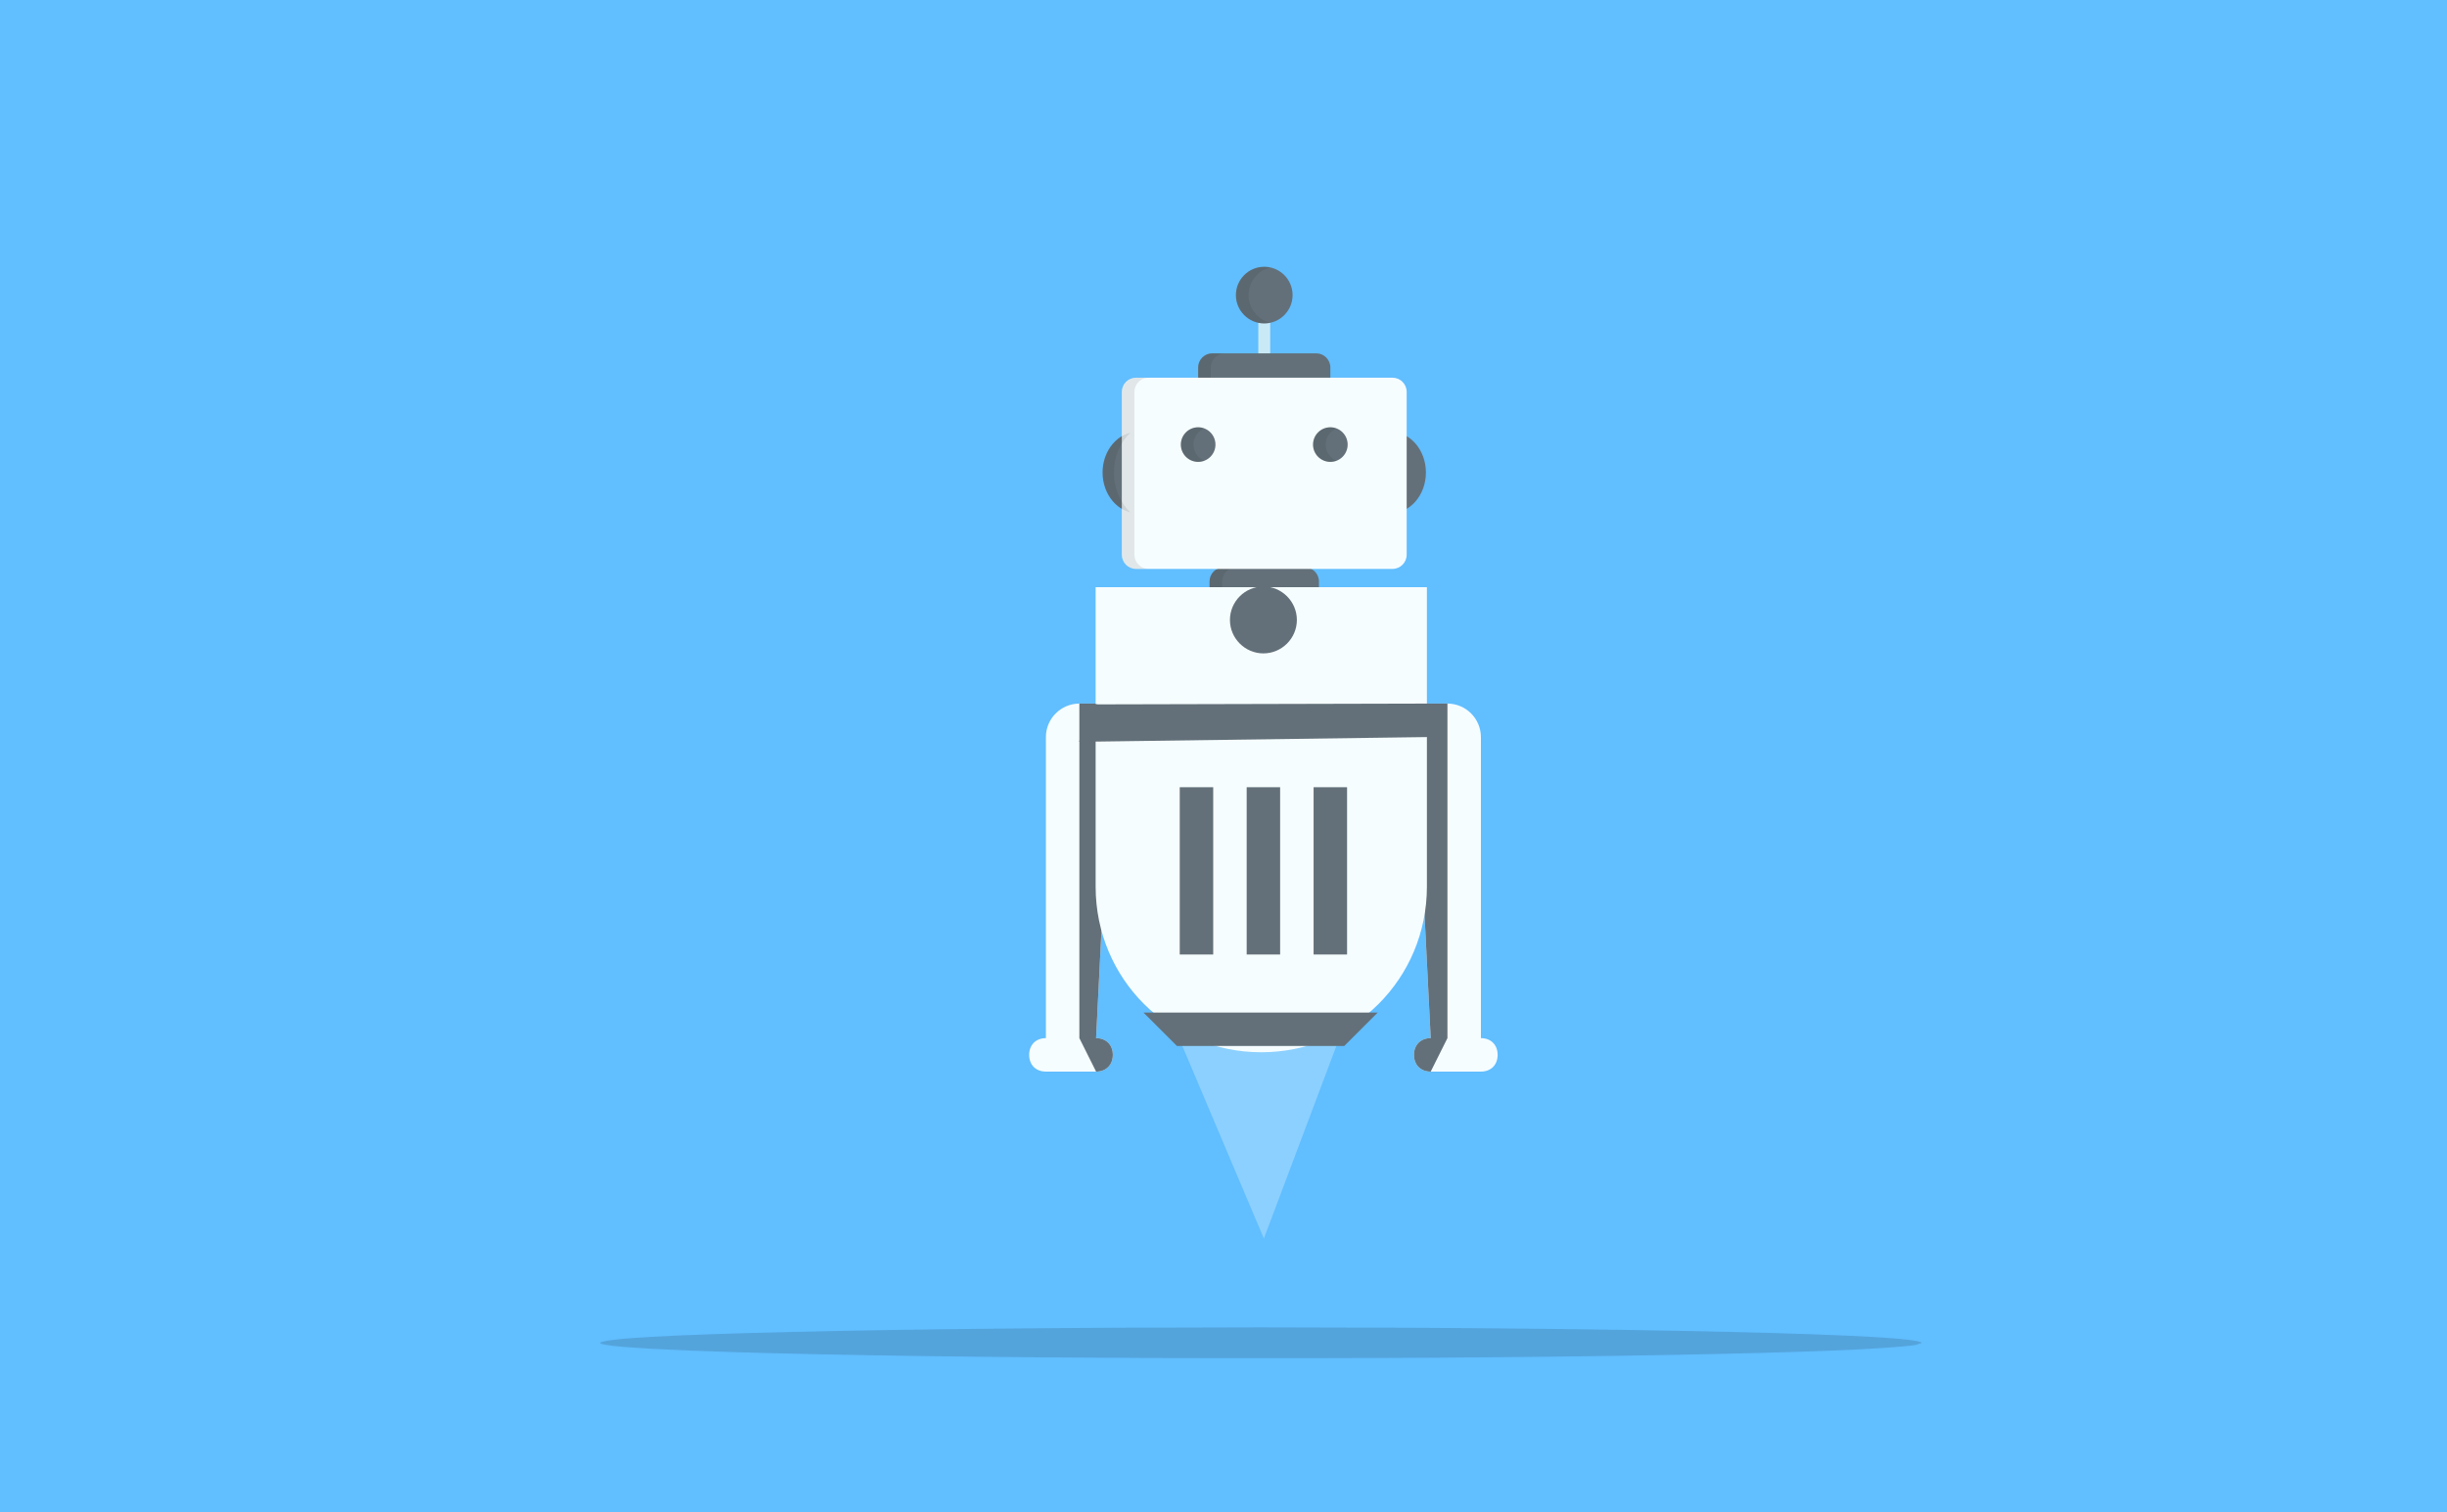 <?xml version="1.0" encoding="utf-8"?>
<svg xmlns="http://www.w3.org/2000/svg" xmlns:xlink="http://www.w3.org/1999/xlink" version= "1.1" width="1618px" height="1000px" viewBox="-350 195 1618 1000">
<rect x="-350" y="195" width="1618" height="1000" fill="#333333" stroke="none"/>
<g id="layer1">
<g style="fill:rgb(97,190,255); fill-opacity:1.0; stroke-linejoin: miter">
<path d="M-359.437,180.766L459.867,180.767L1279.171,180.767L1279.171,1211.593Q459.867,1211.594,-359.437,1211.594Q-359.437,696.18,-359.437,180.766"/>
</g>
<g style="fill:rgb(0,0,0); fill-opacity:0.137; stroke-linejoin: miter">
<path d="M920.829,1083.037L916.84,1084.422Q888.475,1088.608,750.848,1091.117Q612.269,1093.625,424.476,1093.151Q245.252,1092.489,137.797,1089.274Q103.367,1088.235,81.078,1087.01L62.344,1085.75Q46.906,1084.45,46.732,1083.037Q51.419,1078.699,174.741,1075.819Q298.063,1072.938,483.781,1072.829Q669.499,1072.938,792.821,1075.819Q916.143,1078.699,920.829,1083.037"/>
</g>
<g style="fill:rgb(246,253,255); fill-opacity:0.29; stroke-linejoin: miter">
<path d="M429.125,880.467L457.411,947.274L485.697,1014.08Q511.268,946.141,536.839,878.203Q482.982,879.335,429.125,880.467"/>
</g>
<g style="fill:rgb(202,233,247); fill-opacity:1.0; stroke-linejoin: miter">
<path d="M485.943,436.988C483.768,436.988,482.006,434.515,482.006,431.466L482.006,403.735C482.006,400.686,483.769,398.214,485.943,398.214C488.118,398.214,489.88,400.686,489.88,403.735L489.88,431.465C489.881,434.515,488.118,436.988,485.943,436.988 Z"/>
</g>
<g style="fill:rgb(99,112,121); fill-opacity:1.0; stroke-linejoin: miter">
<path d="M504.674,390.16C504.674,400.505,496.287,408.892,485.942,408.892C475.597,408.892,467.21,400.505,467.21,390.16C467.21,379.815,475.597,371.429,485.942,371.429C496.287,371.429,504.674,379.815,504.674,390.16 Z"/>
</g>
<g style="fill:rgb(99,112,121); fill-opacity:1.0; stroke-linejoin: miter">
<path d="M520.283,428.663L451.603,428.663C446.43,428.663,442.238,432.855,442.238,438.028L442.238,445.312L529.649,445.312L529.649,438.028C529.649,432.855,525.456,428.663,520.283,428.663 Z"/>
</g>
<g style="fill:rgb(35,31,32); fill-opacity:0.098; stroke-linejoin: miter">
<path d="M475.563,390.16C475.563,381.251,481.784,373.8,490.119,371.902C488.775,371.596,487.38,371.429,485.944,371.429C475.598,371.429,467.212,379.815,467.212,390.16C467.212,400.505,475.598,408.891,485.944,408.891C487.38,408.891,488.775,408.724,490.119,408.418C481.784,406.52,475.563,399.069,475.563,390.16 Z"/>
</g>
<g style="fill:rgb(35,31,32); fill-opacity:0.098; stroke-linejoin: miter">
<path d="M459.954,428.663L451.604,428.663C446.43,428.663,442.238,432.855,442.238,438.028L442.238,445.312L450.589,445.312L450.589,438.028C450.589,432.855,454.78,428.663,459.954,428.663 Z"/>
</g>
<g style="fill:rgb(99,112,121); fill-opacity:1.0; stroke-linejoin: miter">
<path d="M506.926,594.106L459.146,594.107C453.975,594.106,449.781,589.913,449.781,584.741L449.781,579.538C449.781,574.366,453.974,570.173,459.146,570.173L512.738,570.173C517.911,570.173,522.104,574.366,522.104,579.538L522.103,584.741C522.104,589.913,517.911,594.106,512.738,594.106L506.926,594.107"/>
</g>
<g style="fill:rgb(35,31,32); fill-opacity:0.098; stroke-linejoin: miter">
<path d="M458.131,584.741L458.131,579.538C458.131,574.366,462.325,570.173,467.497,570.173L459.147,570.173C453.975,570.173,449.781,574.366,449.781,579.538L449.781,584.741C449.781,589.913,453.975,594.106,459.147,594.106L467.497,594.107C462.325,594.106,458.131,589.913,458.131,584.741 Z"/>
</g>
<g style="fill:rgb(99,112,121); fill-opacity:1.0; stroke-linejoin: miter">
<path d="M402.12,480.559C389.37,480.632,379.054,492.657,379.054,507.485C379.054,522.312,389.37,534.337,402.12,534.411L402.12,480.559 Z"/>
</g>
<g style="fill:rgb(99,112,121); fill-opacity:1.0; stroke-linejoin: miter">
<path d="M569.767,480.559C582.516,480.632,592.833,492.657,592.833,507.485C592.833,522.313,582.516,534.337,569.767,534.411L569.767,480.559 Z"/>
</g>
<g style="fill:rgb(246,253,255); fill-opacity:1.0; stroke-linejoin: miter">
<path d="M570.753,444.788L429.226,444.788L416.101,444.788L401.133,444.788C395.96,444.788,391.767,448.981,391.767,454.153L391.766,561.857C391.767,567.03,395.96,571.223,401.133,571.223L570.753,571.223C575.925,571.223,580.118,567.029,580.118,561.857L580.118,454.153C580.118,448.981,575.925,444.788,570.753,444.788 Z"/>
</g>
<g style="fill:rgb(99,112,121); fill-opacity:1.0; stroke-linejoin: miter">
<path d="M453.683,489.014C453.683,495.336,448.558,500.461,442.236,500.461C435.915,500.461,430.79,495.336,430.79,489.014C430.79,482.693,435.915,477.568,442.236,477.568C448.558,477.568,453.683,482.692,453.683,489.014 Z"/>
</g>
<g style="fill:rgb(99,112,121); fill-opacity:1.0; stroke-linejoin: miter">
<path d="M541.095,489.014C541.095,495.336,535.97,500.461,529.648,500.461C523.327,500.461,518.202,495.336,518.202,489.014C518.202,482.692,523.327,477.568,529.648,477.568C535.97,477.568,541.095,482.692,541.095,489.014 Z"/>
</g>
<g style="fill:rgb(35,31,32); fill-opacity:0.098; stroke-linejoin: miter">
<path d="M386.57,507.485C386.571,496.838,390.805,487.346,397.421,481.141C386.929,483.716,379.054,494.531,379.054,507.485C379.054,520.44,386.929,531.254,397.421,533.828C390.805,527.624,386.57,518.132,386.57,507.485 Z"/>
</g>
<g style="fill:rgb(35,31,32); fill-opacity:0.098; stroke-linejoin: miter">
<path d="M400.118,561.857L400.118,454.153C400.118,448.981,404.311,444.788,409.484,444.788L401.133,444.788C395.96,444.788,391.767,448.981,391.767,454.153L391.766,561.857C391.767,567.03,395.96,571.223,401.133,571.223L409.483,571.223C404.311,571.223,400.118,567.029,400.118,561.857 Z"/>
</g>
<g style="fill:rgb(35,31,32); fill-opacity:0.098; stroke-linejoin: miter">
<path d="M439.141,489.014C439.141,484.166,442.156,480.025,446.413,478.356C445.119,477.849,443.712,477.567,442.238,477.567C435.916,477.567,430.791,482.692,430.791,489.014C430.791,495.335,435.916,500.46,442.238,500.46C443.712,500.46,445.119,500.178,446.413,499.671C442.156,498.003,439.141,493.862,439.141,489.014 Z"/>
</g>
<g style="fill:rgb(35,31,32); fill-opacity:0.098; stroke-linejoin: miter">
<path d="M526.553,489.014C526.553,484.166,529.568,480.025,533.825,478.356C532.53,477.849,531.123,477.567,529.649,477.567C523.327,477.567,518.202,482.692,518.202,489.014C518.203,495.335,523.327,500.46,529.649,500.46C531.123,500.46,532.53,500.178,533.825,499.671C529.568,498.002,526.553,493.861,526.553,489.014 Z"/>
</g>
<g style="fill:rgb(246,253,255); fill-opacity:1.0; stroke-linejoin: miter">
<path d="M363.694,660.293C351.525,660.293,341.568,670.25,341.569,682.419L341.568,881.547C334.93,881.547,330.506,885.972,330.506,892.61C330.506,899.248,334.93,903.673,341.568,903.673L374.757,903.674C381.396,903.673,385.82,899.248,385.82,892.61C385.82,885.972,381.396,881.547,374.757,881.547L385.82,660.293C385.82,660.293,363.694,660.293,363.694,660.293 Z M629.201,881.547L629.201,682.419C629.201,670.249,619.244,660.293,607.075,660.293L584.949,660.294L596.013,881.547C589.375,881.547,584.95,885.972,584.95,892.61C584.95,899.249,589.375,903.673,596.013,903.673L629.202,903.674C635.84,903.673,640.265,899.249,640.265,892.61C640.265,885.972,635.838,881.547,629.201,881.547 Z"/>
</g>
<g style="fill:rgb(99,112,121); fill-opacity:1.0; stroke-linejoin: miter">
<path d="M385.819,892.61C385.819,885.972,381.394,881.547,374.756,881.547L385.819,660.293L363.694,660.294L363.694,881.547L374.757,903.673C381.394,903.673,385.819,899.248,385.819,892.61 Z M607.075,660.293L584.949,660.294L596.013,881.547C589.375,881.547,584.95,885.972,584.95,892.61C584.95,899.249,589.375,903.673,596.013,903.673L607.076,881.547L607.076,660.293L607.075,660.294 Z"/>
</g>
<g style="fill:rgb(246,253,255); fill-opacity:1.0; stroke-linejoin: miter">
<path d="M483.975,890.876C544.82,890.876,593.496,842.199,593.495,781.355L593.495,583.333L374.453,583.332L374.453,781.355C374.453,842.199,423.128,890.876,483.975,890.876 Z"/>
</g>
<g style="fill:rgb(99,112,121); fill-opacity:1.0; stroke-linejoin: miter">
<path d="M485.385,582.854C497.555,582.854,507.511,592.811,507.511,604.98C507.511,617.149,497.555,627.105,485.385,627.105C473.216,627.105,463.26,617.149,463.26,604.98C463.26,592.811,473.215,582.854,485.385,582.854 Z"/>
</g>
<g style="fill:rgb(99,112,121); fill-opacity:1.0; stroke-linejoin: miter">
<path d="M367.872,662.377L367.872,662.378L363.634,685.579L594.906,682.42L594.906,660.293L369.693,660.833L375.863,660.293 Z"/>
</g>
<g style="fill:rgb(99,112,121); fill-opacity:1.0; stroke-linejoin: miter">
<path d="M518.573,715.606L518.572,715.606L518.572,826.235L540.699,826.235L540.698,715.606L518.573,715.606L518.572,715.606 Z"/>
</g>
<g style="fill:rgb(99,112,121); fill-opacity:1.0; stroke-linejoin: miter">
<path d="M474.322,715.606L474.321,715.606L474.32,826.235L496.447,826.235L496.446,715.606L474.322,715.606L474.321,715.606 Z"/>
</g>
<g style="fill:rgb(99,112,121); fill-opacity:1.0; stroke-linejoin: miter">
<path d="M430.071,715.606L430.07,715.606L430.07,826.235L452.197,826.235L452.196,715.606L430.071,715.606L430.07,715.606 Z"/>
</g>
<g style="fill:rgb(99,112,121); fill-opacity:1.0; stroke-linejoin: miter">
<path d="M406.082,864.616L560.96,864.617L538.834,886.74L428.208,886.741L406.082,864.616 Z"/>
</g>
</g>
</svg>